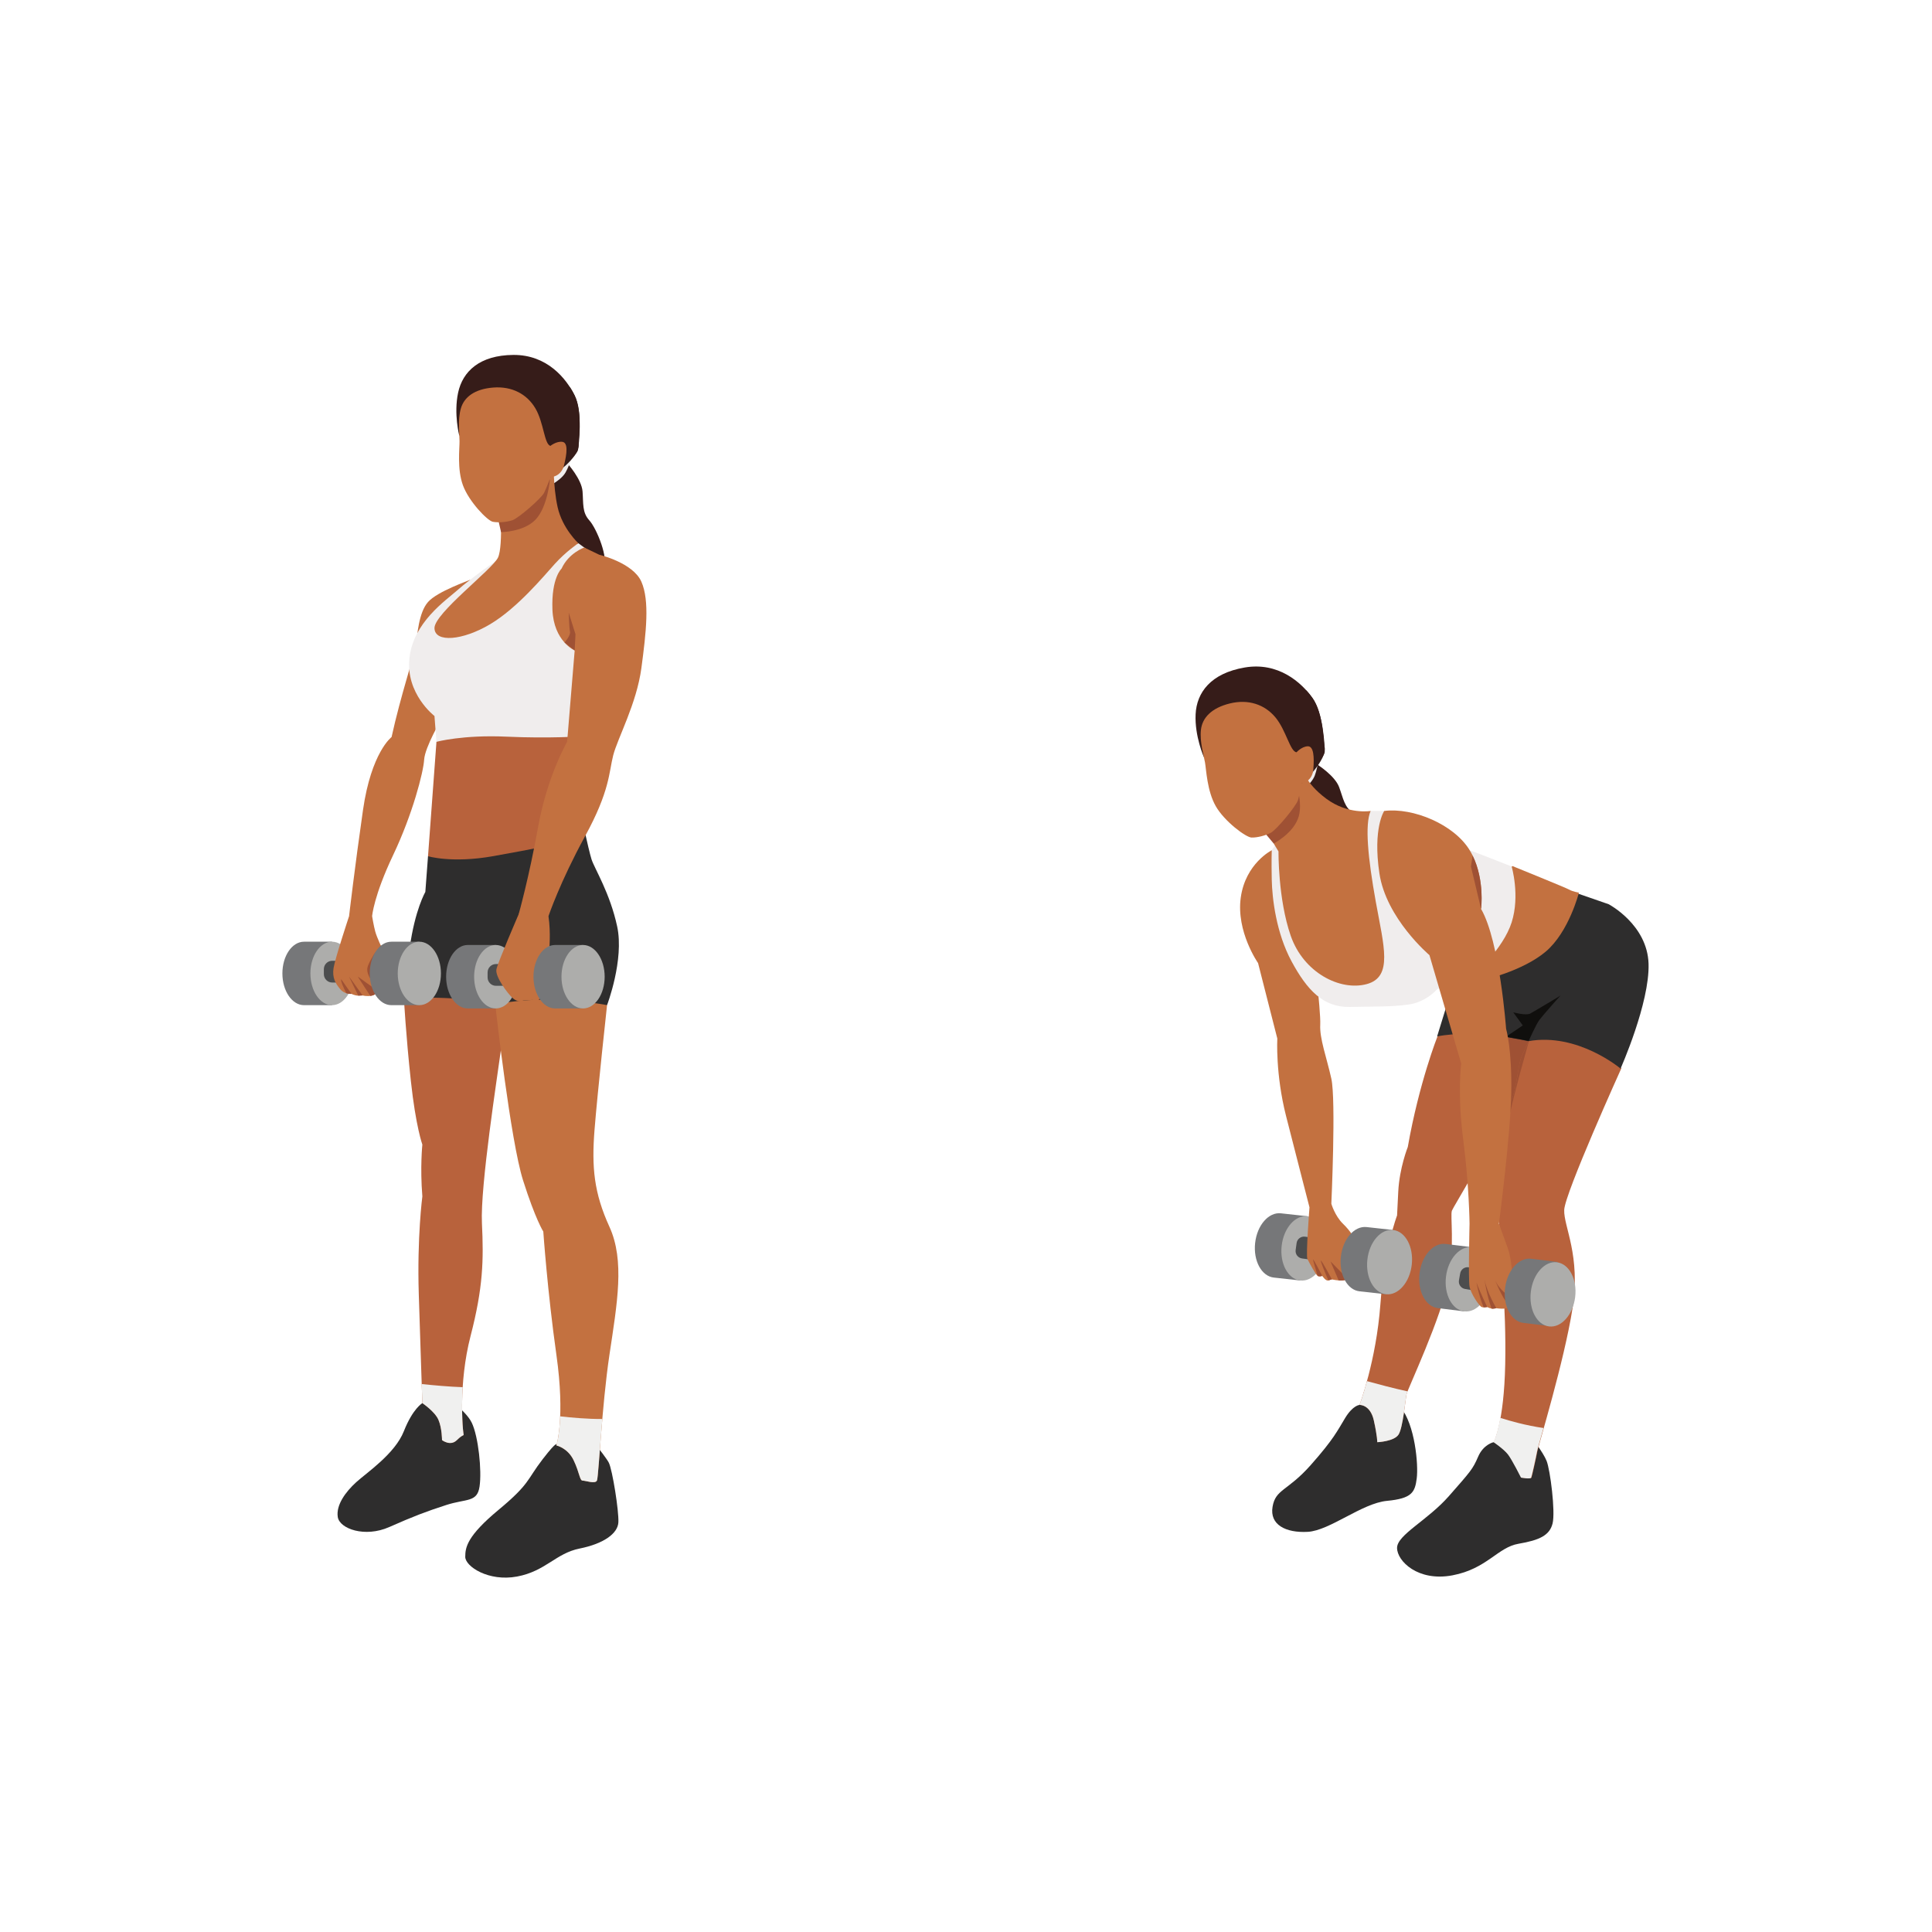 <?xml version="1.0" encoding="UTF-8" standalone="no"?>
<svg
   xmlns:dc="http://purl.org/dc/elements/1.1/"
   xmlns:cc="http://creativecommons.org/ns#"
   xmlns:rdf="http://www.w3.org/1999/02/22-rdf-syntax-ns#"
   xmlns:svg="http://www.w3.org/2000/svg"
   xmlns="http://www.w3.org/2000/svg"
   viewBox="0 0 2666.667 2666.667"
   height="2666.667"
   width="2666.667"
   xml:space="preserve"
   id="svg2"
   version="1.1"><defs
     id="defs6" /><g
     transform="matrix(1.333,0,0,-1.333,0,2666.667)"
     id="g10"><g
       transform="scale(0.1)"
       id="g12"><g
         transform="scale(1.227)"
         id="g14"><path
           id="path16"
           style="fill:none;fill-opacity:1;fill-rule:nonzero;stroke:none"
           d="M 16300,0 H 0 V 16300 H 16300 V 0" /></g><path
         id="path18"
         style="fill:#361c19;fill-opacity:1;fill-rule:nonzero;stroke:none"
         d="m 13147.8,11858.1 491.2,231 c 0,0 183.1,-115 227.1,-234.4 44,-119.4 54,-210.5 149,-269.7 95,-59.2 307.8,-327.8 279.5,-449.2 -28.3,-121.4 -646.6,-69.2 -646.6,-69.2 0,0 -203.8,171.2 -283.2,314.1 -79.5,142.9 -217,477.4 -217,477.4" /><path
         id="path20"
         style="fill:#f0eded;fill-opacity:1;fill-rule:nonzero;stroke:none"
         d="m 13666.9,12244.6 c 0,0 -16.7,-175 -52.8,-270.2 -36.1,-95.3 -175.1,-189.6 -175.1,-189.6 l -67.3,138.7 295.2,321.1" /><path
         id="path22"
         style="fill:#767779;fill-opacity:1;fill-rule:nonzero;stroke:none"
         d="m 13263,7441.7 c -127,14 -246.4,-123.5 -266.7,-307.3 -20.3,-183.7 66.2,-344 193.2,-358 l 274.6,-30.3 73.5,665.3 -274.6,30.3" /><path
         id="path24"
         style="fill:#adadab;fill-opacity:1;fill-rule:nonzero;stroke:none"
         d="m 13730.8,7053.3 c -20.3,-183.7 -139.7,-321.3 -266.7,-307.2 -127,14 -213.5,174.3 -193.2,358 20.3,183.7 139.7,321.3 266.7,307.3 127,-14.1 213.4,-174.4 193.2,-358.1" /><path
         id="path26"
         style="fill:#9f5134;fill-opacity:1;fill-rule:nonzero;stroke:none"
         d="m 16158.4,8063 h -758.8 v 1289.3 h 758.8 V 8063" /><path
         id="path28"
         style="fill:#2e2d2d;fill-opacity:1;fill-rule:nonzero;stroke:none"
         d="m 15662.8,5124.4 -197.4,-52.8 c 0,0 -104.9,-21.3 -160.4,-150.8 -55.5,-129.6 -80.2,-154.2 -302.3,-407.2 -222.1,-252.9 -536.7,-401 -536.7,-536.7 0,-135.7 215.9,-351.6 573.7,-283.8 357.9,67.9 467.7,290 684.2,327 216.5,37 321.4,86.4 352.3,209.7 30.8,123.4 -24.7,555.3 -61.7,647.8 -37,92.5 -159.6,246.8 -159.6,246.8 h -192.1" /><path
         id="path30"
         style="fill:#2e2d2d;fill-opacity:1;fill-rule:nonzero;stroke:none"
         d="m 14077.4,5457.5 c 0,0 -67.9,-2.4 -148.1,-133.8 -80.2,-131.5 -117.2,-217.8 -357.8,-489.3 -240.6,-271.4 -364,-247.3 -394.8,-432.1 -30.9,-184.8 135.7,-271.2 363.9,-258.8 228.3,12.3 561.4,296.1 820.5,320.8 259.1,24.6 290,88.4 308.5,232.3 18.5,144 -18.5,557.3 -166.6,736.2 -148,178.9 -425.6,24.7 -425.6,24.7" /><path
         id="path32"
         style="fill:#b8623c;fill-opacity:1;fill-rule:nonzero;stroke:none"
         d="m 14885.5,9276.2 c 0,0 -191.2,-481.2 -308.4,-1147.5 0,0 -86.4,-215.9 -98.8,-462.7 -12.3,-246.7 -12.3,-246.7 -12.3,-246.7 0,0 -129.5,-333.1 -172.7,-919.2 -43.2,-586.1 -215.9,-1042.6 -215.9,-1042.6 0,0 111,6.2 148,-160.4 37,-166.6 35.7,-225.5 35.7,-225.5 0,0 174.1,7.1 220.3,79.3 46.3,72.2 71,366.8 83.3,420 12.4,53.2 364,799.6 431.9,1175.9 67.8,376.4 18.5,666.3 37,721.8 11.8,35.4 381.6,628.7 612.1,1134.8 63.7,139.9 69.6,373.3 111.4,465 44.8,98.2 72.3,158.4 72.3,158.4 0,0 98.7,357.5 -92.5,351.5 -191.3,-6 -851.4,-302.1 -851.4,-302.1" /><path
         id="path34"
         style="fill:#9f5134;fill-opacity:1;fill-rule:nonzero;stroke:none"
         d="m 15736.9,9578.3 c -85.7,-2.7 -265.6,-63.6 -438.1,-130.1 V 7932.5 c 114,202.9 244.3,445.5 346.9,670.9 63.7,139.9 69.6,373.3 111.4,465 44.8,98.2 72.3,158.4 72.3,158.4 0,0 98.7,357.5 -92.5,351.5" /><g
         transform="scale(1.03)"
         id="g36"><path
           id="path38"
           style="fill:#b8623c;fill-opacity:1;fill-rule:nonzero;stroke:none"
           d="m 16300,8684.38 c 0,0 -569.1,-1258.12 -575.1,-1425.82 -6,-167.71 167.7,-455.34 83.8,-988.46 -83.8,-533.21 -341.4,-1371.83 -353.3,-1437.76 -12.1,-65.94 -52.5,-245.59 -59.2,-263.55 -6.8,-17.96 -102.6,0 -102.6,0 0,0 -89.8,179.65 -131.8,233.64 -41.9,53.89 -143.8,122.45 -143.8,122.45 0,0 101.9,194.99 113.8,782.1 12,587.11 -47.9,1114.3 -71.9,1611.49 -23.9,497.19 224.7,1324.83 311.6,1641.4 0,0 443.3,161.78 928.5,-275.49" /></g><g
         transform="scale(1.048)"
         id="g40"><path
           id="path42"
           style="fill:#2e2d2d;fill-opacity:1;fill-rule:nonzero;stroke:none"
           d="m 15299.7,10049 c 35.2,29.4 288.2,211.8 288.2,211.8 l 306,-105.9 c 0,0 382.5,-200.1 394.4,-588.49 11.7,-388.36 -276.7,-1035.66 -276.7,-1035.66 0,0 -423.7,358.94 -912.1,270.61 0,0 -517.8,123.63 -900.4,47.12 l 194.3,629.67 c 0,0 311.9,605.95 388.4,626.65 76.5,20.7 517.9,-55.8 517.9,-55.8" /></g><path
         id="path44"
         style="fill:#100f0d;fill-opacity:1;fill-rule:nonzero;stroke:none"
         d="m 16158.4,9695.7 c -20.5,-20.6 -180.9,-201.5 -218,-250.9 -37,-49.3 -111,-218 -111,-218 l -234.7,43.2 173,117.2 -98.7,135.8 c 0,0 131.6,-37.1 176.8,-12.4 45.3,24.7 312.6,185.1 312.6,185.1" /><g
         transform="scale(1.003)"
         id="g46"><path
           id="path48"
           style="fill:#c37140;fill-opacity:1;fill-rule:nonzero;stroke:none"
           d="m 15612.8,11004.7 c 0,0 558,-225.9 588.7,-244.4 30.9,-18.5 98.5,-30.8 98.5,-30.8 0,0 -102.5,-406.1 -343.5,-609.2 -241,-202.99 -654,-295.35 -654,-295.35 l -147,418.45 c 0,0 196.9,430.7 215.4,461.5 18.4,30.8 241.9,299.8 241.9,299.8" /></g><path
         id="path50"
         style="fill:#c37140;fill-opacity:1;fill-rule:nonzero;stroke:none"
         d="m 13316.5,11081.7 -148.1,119.3 c 0,0 -271.4,-135.8 -320.8,-489.5 -49.3,-353.6 179.1,-678.6 179.1,-678.6 l 199.3,-781.4 c 0,0 -20.5,-366 90.5,-802 111,-435.9 242.7,-945.9 242.7,-945.9 l 226.2,37 c 0,0 49.3,1073.4 0,1295.5 -49.4,222.1 -122.9,415.4 -114.9,559.4 7.9,143.9 -82.6,876 -82.6,900.7 0,24.6 -271.4,785.5 -271.4,785.5" /><path
         id="path52"
         style="fill:#f0eded;fill-opacity:1;fill-rule:nonzero;stroke:none"
         d="m 14073.2,11542.3 c 20.6,16.5 119.3,65.8 119.3,65.8 h 140.4 c 0,0 809.7,-390.7 822,-386.6 12.3,4.1 497.6,-188.8 497.6,-188.8 0,0 88.5,-300.6 0,-578.2 -88.4,-277.6 -393.7,-546 -393.7,-546 l -376.3,-144.9 c 0,0 -114.2,-135.8 -299.3,-160.4 -185,-24.7 -326.9,-18.6 -604.5,-24.7 -277.7,-6.2 -444.2,174.8 -604.6,470.9 -160.4,296.1 -201.6,653.9 -205.7,847.2 -4.1,193.3 0,304.4 0,304.4 l 94.6,141.9 810.2,199.4" /><path
         id="path54"
         style="fill:#c37140;fill-opacity:1;fill-rule:nonzero;stroke:none"
         d="m 13189,11342.9 c 3.1,3 -0.5,-72.2 -0.5,-72.2 l 49.9,-82.1 c 0,0 -6.2,-490.4 126.4,-872.9 132.7,-382.5 511,-574.8 786.6,-500.7 275.5,74 176.8,394.8 94.6,851.3 -82.3,456.5 -115.2,802 -53.5,941.8 0,0 -234.4,-41.1 -460.6,127.5 -226.2,168.6 -250.1,320.8 -250.1,320.8 l -473.8,-174.3 181,-539.2" /><path
         id="path56"
         style="fill:#9f5134;fill-opacity:1;fill-rule:nonzero;stroke:none"
         d="m 13238.5,11717.1 c 14.5,26 151.4,270.4 151.4,270.4 0,0 107.9,-262.1 58.2,-435.5 -49.6,-173.4 -259.6,-281.3 -259.6,-281.3 l -246.3,294.3 296.3,152.1" /><path
         id="path58"
         style="fill:#361c19;fill-opacity:1;fill-rule:nonzero;stroke:none"
         d="m 12542.4,12307.5 c -9.7,-11.8 -76.7,-142.1 -76.7,-142.1 0,0 -96.3,216.6 -85.6,443.4 10.7,226.9 158.1,424.1 506.6,484.3 348.4,60.2 587,-152.9 702.4,-314.1 115.3,-161.2 127.7,-502.2 128.2,-555.7 0.5,-53.6 -152.6,-233.5 -152.6,-233.5 l -682.5,39.8 -339.8,277.9" /><path
         id="path60"
         style="fill:#361c19;fill-opacity:1;fill-rule:nonzero;stroke:none"
         d="m 13156.7,12417.1 c 104.6,114.2 186.7,488 186.7,488 74.3,-341.8 21.4,-692.7 21.4,-692.7 l 42.1,-81.3 c 0,0 109.4,184.8 128.4,429.4 8.6,111.1 0.3,216.6 -11.4,298.9 24.9,-27.2 46.6,-54.5 65.2,-80.4 115.3,-161.2 112,-447.1 124.9,-499.1 36,-144.8 -234.8,-388 -234.8,-388 l -143.9,307 -602.6,-37.7 c 217.9,59.4 371.9,199.1 424,255.9" /><path
         id="path62"
         style="fill:#c37140;fill-opacity:1;fill-rule:nonzero;stroke:none"
         d="m 13425.1,12215.6 c 0,0 52.8,59.3 115.3,62 62.5,2.7 69,-109.5 58.5,-238.4 -10.5,-128.9 -119.7,-147.3 -119.7,-147.3 0,0 -20.3,-106 -38.4,-169.4 -18.2,-63.4 -223.9,-310.7 -282.8,-341 -58.9,-30.2 -142.3,-50.7 -199.6,-48.9 -57.3,1.7 -281.2,167.9 -370.5,326 -89.3,158.1 -97.1,374.2 -110.6,450.8 -13.5,76.7 -56.1,215.8 -42.1,339.2 13.9,123.5 108.8,225.7 299.5,272.5 190.7,46.7 359.3,-9.8 471.1,-143.5 111.7,-133.6 152.4,-355.3 219.3,-362" /><path
         id="path64"
         style="fill:#c37140;fill-opacity:1;fill-rule:nonzero;stroke:none"
         d="m 14332.9,11608.1 c 0,0 -119.8,-176.8 -49.9,-645.7 69.9,-468.8 518.2,-847.2 518.2,-847.2 l 329,-1122.8 c 0,0 -41.1,-312.6 20.6,-785.5 61.7,-473 65.8,-871.9 65.8,-871.9 h 304.3 c 0,0 119.3,904.8 127.5,1357.2 8.3,452.4 -53.4,660.1 -53.4,660.1 0,0 -65.8,908.7 -259.1,1240.9 0,0 44.5,340.4 -117.6,607.8 -162.1,267.3 -584.7,444.1 -885.4,407.1" /><path
         id="path66"
         style="fill:#9f5134;fill-opacity:1;fill-rule:nonzero;stroke:none"
         d="m 15231,11032.7 104.9,-439.5 c 0,0 38.6,296.4 -87.9,553.3 -9.5,-64.2 -17,-113.8 -17,-113.8" /><path
         id="path68"
         style="fill:#f0f0ef;fill-opacity:1;fill-rule:nonzero;stroke:none"
         d="m 14154.5,5704 c -42.3,-154.4 -77.1,-246.5 -77.1,-246.5 0,0 111,6.2 148,-160.4 37,-166.6 35.7,-225.5 35.7,-225.5 0,0 174.1,7.1 220.3,79.3 46.3,72.2 71,366.8 83.3,420 1,4.4 4.5,13.7 9.8,27 -148.1,32.6 -304.9,74.1 -420,106.1" /><path
         id="path70"
         style="fill:#f0f0ef;fill-opacity:1;fill-rule:nonzero;stroke:none"
         d="m 15534.5,5323.7 c -32.5,-182 -69.1,-252.1 -69.1,-252.1 0,0 104.9,-70.6 148.1,-126.1 43.2,-55.6 135.7,-240.6 135.7,-240.6 0,0 98.7,-18.5 105.7,0 6.9,18.5 48.5,203.5 60.9,271.4 3.6,20.2 29.6,110.6 66.6,242.1 -182,26.4 -347.5,73.2 -447.9,105.3" /><path
         id="path72"
         style="fill:#767779;fill-opacity:1;fill-rule:nonzero;stroke:none"
         d="m 14968.9,7124.4 c -126.8,15.6 -247.9,-120.6 -270.4,-304 -22.5,-183.5 62.1,-344.8 188.9,-360.4 l 274.2,-33.6 81.5,664.4 -274.2,33.6" /><path
         id="path74"
         style="fill:#adadab;fill-opacity:1;fill-rule:nonzero;stroke:none"
         d="m 15432,6730.4 c -22.5,-183.4 -143.6,-319.5 -270.4,-304 -126.8,15.6 -211.4,176.9 -188.9,360.3 22.5,183.5 143.6,319.6 270.4,304.1 126.8,-15.6 211.4,-176.9 188.9,-360.4" /><path
         id="path76"
         style="fill:#4c4d4e;fill-opacity:1;fill-rule:nonzero;stroke:none"
         d="m 15793.7,6780.5 -584.7,102.1 c -42.1,7.3 -82.2,-20.9 -89.6,-63 l -12.5,-71.7 c -7.3,-42.1 20.8,-82.2 62.9,-89.5 l 584.7,-102.1 c 42.1,-7.4 82.2,20.8 89.6,62.9 l 12.5,71.7 c 7.3,42.1 -20.8,82.2 -62.9,89.6" /><path
         id="path78"
         style="fill:#4c4d4e;fill-opacity:1;fill-rule:nonzero;stroke:none"
         d="m 14101,7118.8 -587.9,81 c -42.4,5.8 -81.4,-23.8 -87.3,-66.1 l -9.9,-72.1 c -5.8,-42.4 23.8,-81.4 66.1,-87.3 l 588,-80.9 c 42.3,-5.9 81.4,23.7 87.2,66.1 l 9.9,72.1 c 5.9,42.4 -23.7,81.4 -66.1,87.2" /><path
         id="path80"
         style="fill:#c37140;fill-opacity:1;fill-rule:nonzero;stroke:none"
         d="m 13559.2,7503.6 c 0,0 -39.1,-499.7 -21.6,-534.7 17.4,-34.9 85.3,-162.4 105.9,-174.8 20.5,-12.3 47.3,0 47.3,0 0,0 34.9,-52.9 59.6,-48 24.7,4.9 35,13.1 41.1,11 6.2,-2 55.3,-10.4 89.4,-11.4 34,-0.9 71,9.4 77.2,21.7 6.2,12.3 24.7,220 24.7,220 0,0 39,189.2 37,197.5 -2.1,8.2 -32.9,69.9 -115.2,150.1 -82.2,80.2 -119.2,205.6 -119.2,205.6 0,0 -82.3,82.3 -88.5,72 -6.1,-10.3 -137.7,-109 -137.7,-109" /><path
         id="path82"
         style="fill:#9f5134;fill-opacity:1;fill-rule:nonzero;stroke:none"
         d="m 13596.2,6962.8 c 0,-11.2 28.6,-107.8 46.8,-168.3 0.2,-0.1 0.3,-0.3 0.5,-0.4 20.5,-12.3 47.3,0 47.3,0 0,0 -94.6,185.1 -94.6,168.7" /><path
         id="path84"
         style="fill:#9f5134;fill-opacity:1;fill-rule:nonzero;stroke:none"
         d="m 13776.5,6944.3 c 0,0 54.2,-128.1 84.6,-197.4 6.8,-0.6 13.6,-1 19.8,-1.2 29.6,-0.8 61.4,6.9 73.2,17 l -177.6,181.6" /><path
         id="path86"
         style="fill:#9f5134;fill-opacity:1;fill-rule:nonzero;stroke:none"
         d="m 13676.4,6952 c -3.1,-9.5 47.9,-135.1 78.5,-204.9 21.3,4.9 30.9,12 36.6,10 0,0 -111,207.7 -115.1,194.9" /><path
         id="path88"
         style="fill:#c37140;fill-opacity:1;fill-rule:nonzero;stroke:none"
         d="m 15216.6,7335 c 0,0 -14.4,-575.8 0,-652.9 14.4,-77.1 102.8,-202.6 125.4,-210.8 22.6,-8.2 57.6,0 57.6,0 0,0 37,-20.6 65.8,-16.5 28.8,4.2 28.8,4.2 28.8,4.2 0,0 28.8,-5.3 69.9,-4.7 41.2,0.5 51.4,10.8 51.4,10.8 0,0 43.2,285.9 45.3,302.3 2,16.5 -10.3,211.8 -49.4,316.7 -39.1,104.9 -90.5,250.9 -90.5,250.9 0,0 -205.6,82.2 -304.3,0" /><path
         id="path90"
         style="fill:#9f5134;fill-opacity:1;fill-rule:nonzero;stroke:none"
         d="m 15288.6,6724.2 c 0,0 18.5,-118.1 74,-256.5 l 37,3.6 c 0,0 -69.9,141.9 -111,252.9" /><path
         id="path92"
         style="fill:#9f5134;fill-opacity:1;fill-rule:nonzero;stroke:none"
         d="m 15370.8,6757.1 c 0,0 22.6,-159.5 74.1,-302.8 0,0 20.5,-1.5 49.3,4.7 0,0 -96.6,160.3 -123.4,298.1" /><path
         id="path94"
         style="fill:#9f5134;fill-opacity:1;fill-rule:nonzero;stroke:none"
         d="m 15477.8,6757.1 c 0,0 75.5,-196.8 142.6,-259.8 l 12.5,82.8 c 0,0 -112,66 -155.1,177" /><path
         id="path96"
         style="fill:#767779;fill-opacity:1;fill-rule:nonzero;stroke:none"
         d="m 14150.5,7299.3 c -127,14 -246.4,-123.5 -266.7,-307.2 -20.3,-183.8 66.2,-344.1 193.2,-358.1 l 274.6,-30.3 73.5,665.3 -274.6,30.3" /><path
         id="path98"
         style="fill:#adadab;fill-opacity:1;fill-rule:nonzero;stroke:none"
         d="m 14618.3,6910.9 c -20.3,-183.7 -139.7,-321.3 -266.7,-307.2 -127,14 -213.5,174.3 -193.2,358 20.3,183.7 139.7,321.3 266.7,307.3 127,-14 213.5,-174.4 193.2,-358.1" /><path
         id="path100"
         style="fill:#767779;fill-opacity:1;fill-rule:nonzero;stroke:none"
         d="m 15854.6,6971.4 c -126.8,15.6 -247.8,-120.6 -270.3,-304 -22.5,-183.5 62.1,-344.8 188.9,-360.4 l 274.2,-33.6 81.4,664.4 -274.2,33.6" /><g
         transform="scale(1.002)"
         id="g102"><path
           id="path104"
           style="fill:#adadab;fill-opacity:1;fill-rule:nonzero;stroke:none"
           d="m 16277.6,6561.32 c -22.5,-183.05 -143.2,-318.81 -269.7,-303.35 -126.5,15.56 -210.9,176.46 -188.4,359.51 22.4,182.95 143.1,318.71 269.6,303.25 126.5,-15.46 210.9,-176.46 188.5,-359.41" /></g><path
         id="path106"
         style="fill:#361c19;fill-opacity:1;fill-rule:nonzero;stroke:none"
         d="m 5341.61,15115.6 535.53,88.7 c 0,0 144.97,-160.4 154.83,-287.3 9.87,-126.8 -5.19,-217.2 70.11,-300 75.29,-82.8 207.06,-399.1 146.82,-508.2 -60.23,-109.2 -641,109.1 -641,109.1 0,0 -149.58,220.1 -187.23,379.2 -37.65,159.2 -79.06,518.5 -79.06,518.5" /><path
         id="path108"
         style="fill:#767779;fill-opacity:1;fill-rule:nonzero;stroke:none"
         d="m 3147.71,10254 c -123.52,0 -223.64,-147.1 -223.64,-328.5 0,-181.4 100.12,-328.5 223.64,-328.5 h 289.94 v 657 h -289.94" /><path
         id="path110"
         style="fill:#adadab;fill-opacity:1;fill-rule:nonzero;stroke:none"
         d="m 3661.28,9925.5 c 0,-181.4 -100.12,-328.5 -223.63,-328.5 -123.5,0 -223.63,147.1 -223.63,328.5 0,181.4 100.13,328.5 223.63,328.5 123.51,0 223.63,-147.1 223.63,-328.5" /><path
         id="path112"
         style="fill:#2e2d2d;fill-opacity:1;fill-rule:nonzero;stroke:none"
         d="M 4564.55,5574.7 4373.31,5476 c 0,0 -98.71,-55.5 -191.25,-289.9 -92.53,-234.5 -382.48,-427.8 -493.53,-528.5 -111.04,-100.8 -209.75,-236.5 -191.24,-359.9 18.51,-123.4 281.53,-215.9 532.5,-104.9 250.98,111.1 380.53,160.4 590.28,228.3 209.75,67.8 320.79,24.7 345.47,191.2 24.68,166.6 -12.34,518.2 -80.2,660.1 -67.86,141.9 -320.79,302.3 -320.79,302.3" /><path
         id="path114"
         style="fill:#2e2d2d;fill-opacity:1;fill-rule:nonzero;stroke:none"
         d="m 5761.36,5038 c 0,0 24.68,74 -141.89,-141.9 -166.56,-215.9 -129.55,-252.9 -456.52,-524.4 -326.96,-271.4 -345.47,-388.6 -345.47,-487.3 0,-98.7 240.6,-259.1 536.72,-203.6 296.12,55.5 400.99,240.6 647.76,289.9 246.76,49.4 394.96,154.3 401.06,271.5 6.1,117.2 -61.76,542.5 -98.77,616.7 -37.02,74.2 -302.29,395 -326.97,413.5 -24.68,18.5 -215.92,-234.4 -215.92,-234.4" /><path
         id="path116"
         style="fill:#b8623c;fill-opacity:1;fill-rule:nonzero;stroke:none"
         d="m 4182.06,9671 c 0,0 20.76,-382.5 72.07,-857.5 51.31,-475 119.18,-660.1 119.18,-660.1 0,0 -24.68,-234.4 0,-536.7 0,0 -55.53,-419.5 -37.02,-1011.7 18.51,-592.3 37.02,-1129 37.02,-1129 0,0 129.55,-86.4 166.56,-172.7 37.01,-86.4 37.01,-209.8 37.01,-209.8 0,0 86.38,-67.8 154.23,0 67.86,67.9 74.04,37 67.86,67.9 -6.16,30.8 -55.52,512 74.03,1011.7 129.56,499.7 135.73,783.5 117.22,1166 -18.51,382.5 160.4,1523.8 197.41,1801.4 37.01,277.6 175.62,950 61.69,916.1 -113.92,-33.9 -532.38,64.9 -580.81,40.2 C 4620.07,10072 4182.06,9671 4182.06,9671" /><path
         id="path118"
         style="fill:#c37140;fill-opacity:1;fill-rule:nonzero;stroke:none"
         d="m 5133.04,9563.1 c 0,0 153.39,-1372.7 282.89,-1779.8 129.51,-407.2 209.71,-530.6 209.71,-530.6 0,0 43.18,-623.1 135.72,-1277 92.54,-653.9 0,-937.7 0,-937.7 0,0 117.21,-24.7 178.9,-154.2 61.7,-129.6 61.7,-209.8 92.54,-209.8 30.85,0 129.55,-37 148.06,0 18.51,37 49.35,765 129.56,1301.7 80.2,536.7 160.39,974.7 0,1326.4 -160.41,351.6 -185.08,616.9 -154.23,1005.5 30.84,388.7 129.55,1289.4 129.55,1289.4 l -517.71,425.7 c 0,0 -463.19,141.9 -518.71,33.9 -55.52,-108 -116.28,-493.5 -116.28,-493.5" /><path
         id="path120"
         style="fill:#2e2d2d;fill-opacity:1;fill-rule:nonzero;stroke:none"
         d="m 4431.91,11139.3 -27.76,-370.2 c 0,0 -108.07,-185 -162,-579.9 -53.92,-394.8 -60.09,-518.2 -60.09,-518.2 0,0 647.76,30.9 913.03,-74 0,0 265.28,67.8 629.26,55.5 363.98,-12.3 561.39,-55.5 561.39,-55.5 0,0 178.9,468.8 104.88,814.3 -74.04,345.5 -234.43,599.7 -265.28,694.7 -30.84,95 -129.55,557.7 -129.55,557.7 l -625.14,-86.4 -938.74,-438" /><path
         id="path122"
         style="fill:#b8623c;fill-opacity:1;fill-rule:nonzero;stroke:none"
         d="m 4519.31,12323.8 -87.4,-1184.5 c 0,0 246.22,-75 671.41,0 425.19,74.9 779.25,148 798.84,175.8 19.6,27.8 130.64,1066.2 130.64,1066.2 l -525.05,377.4 c 0,0 -548.37,55.5 -631.66,0 -83.28,-55.5 -356.78,-434.9 -356.78,-434.9" /><path
         id="path124"
         style="fill:#c37140;fill-opacity:1;fill-rule:nonzero;stroke:none"
         d="m 4869.81,14003 c -12.3,-9.5 -340.22,-120.5 -437.9,-231.6 -97.68,-111 -110.02,-341.3 -126.47,-448.2 -16.45,-107 -156.28,-518.3 -250.87,-950.1 0,0 -209.76,-156.3 -296.12,-756.7 -86.37,-600.5 -143.95,-1098.1 -143.95,-1098.1 h 238.54 c 0,0 16.45,209.7 217.98,633.3 201.52,423.6 312.57,855.5 320.79,987.1 8.23,131.6 180.96,423.6 180.96,423.6 0,0 152.18,592.2 164.52,621 12.33,28.8 132.52,819.7 132.52,819.7" /><path
         id="path126"
         style="fill:#f0eded;fill-opacity:1;fill-rule:nonzero;stroke:none"
         d="m 5190.72,14091.2 c 0,33.9 -59.15,103.4 -59.15,103.4 0,0 -255.48,-177.4 -388.12,-294.6 -132.63,-117.2 -462.68,-338.3 -503.81,-708.5 -41.13,-370.1 259.09,-600.4 259.09,-600.4 l 20.58,-267.3 c 0,0 272.41,74 724.33,53.4 451.92,-20.5 789.16,4.1 789.16,4.1 l 279.67,1390.1 -205.64,522.4 -118.28,86.3 -797.83,-288.9" /><path
         id="path128"
         style="fill:#f0eded;fill-opacity:1;fill-rule:nonzero;stroke:none"
         d="m 5951.49,15369.9 c 0,0 -44.96,-169.9 -96.09,-258 -51.13,-88.1 -203.57,-158.5 -203.57,-158.5 l -43.93,147.7 343.59,268.8" /><path
         id="path130"
         style="fill:#c37140;fill-opacity:1;fill-rule:nonzero;stroke:none"
         d="m 5175.29,14859.3 c 0,0 39.08,-503.9 -18.5,-627.2 -57.58,-123.4 -662.16,-579.9 -658.04,-732.1 4.11,-152.2 292,-127.5 575.78,41.1 283.78,168.7 555.22,497.7 670.38,625.2 115.16,127.5 243.64,213.8 243.64,213.8 0,0 -165.5,152.2 -214.85,374.3 -49.35,222.1 -41.13,493.5 -41.13,493.5 0,0 -551.11,-78.1 -559.33,-94.6 -8.23,-16.4 2.05,-294 2.05,-294" /><path
         id="path132"
         style="fill:#9f5134;fill-opacity:1;fill-rule:nonzero;stroke:none"
         d="m 5436.46,14869.6 c 24.67,16.4 258.12,171.3 258.12,171.3 0,0 -23.7,-282.4 -147.08,-414 -123.38,-131.6 -359.45,-131.6 -359.45,-131.6 l -84.73,374.3 h 333.14" /><g
         transform="scale(1.002)"
         id="g134"><path
           id="path136"
           style="fill:#361c19;fill-opacity:1;fill-rule:nonzero;stroke:none"
           d="m 4843.67,15588.1 c -11.36,-10 -97.46,-126 -97.46,-126 0,0 -58.94,226.2 -12.15,445.2 46.79,219.1 221.91,387.4 570.63,390 348.72,2.7 546.72,-243 633.09,-418.3 86.38,-175.4 43.72,-509.2 35.62,-561.4 -8.1,-52.2 -185.94,-202.7 -185.94,-202.7 l -657.74,148.3 -286.05,324.9" /></g><path
         id="path138"
         style="fill:#361c19;fill-opacity:1;fill-rule:nonzero;stroke:none"
         d="m 5470.13,15628 c 120.4,94.5 260.47,445.8 260.47,445.8 17.56,-345.2 -90.44,-678.9 -90.44,-678.9 l 27.93,-86 c 0,0 136.42,162.6 194.23,398.1 26.24,106.9 35.12,211.1 37.02,293.2 19.83,-30.5 36.66,-60.6 50.56,-88.8 86.55,-175.8 37.37,-454 41.61,-506.7 11.84,-147.1 -291.33,-340.6 -291.33,-340.6 l -90.98,322.4 -593.64,60.1 c 222.04,22.9 394.61,134.4 454.57,181.4" /><path
         id="path140"
         style="fill:#c37140;fill-opacity:1;fill-rule:nonzero;stroke:none"
         d="m 5699.45,15388.3 c 0,0 61.05,49.4 122.43,41.9 61.38,-7.4 49.64,-117.8 18.68,-241.8 -30.96,-124 -140.38,-124.3 -140.38,-124.3 0,0 -36.86,-100.2 -64.74,-159.1 -27.88,-58.9 -268.2,-266.9 -330.5,-287 -62.3,-20 -146.93,-26.5 -202.5,-15.6 -55.57,10.9 -247.22,208.9 -308.88,377.5 -61.67,168.5 -34.46,380.4 -35.34,457.3 -0.88,77 -19.99,219.4 13.45,337.5 33.44,118.2 142.45,202.6 335.88,217.5 193.43,15 348.76,-67.3 436.23,-215.6 87.47,-148.3 91.49,-370.9 155.67,-388.3" /><path
         id="path142"
         style="fill:#c37140;fill-opacity:1;fill-rule:nonzero;stroke:none"
         d="m 5814.53,14116.9 c 0,0 -106.63,-94.6 -94.3,-423.6 12.34,-329 230.32,-423.6 230.32,-423.6 l -78.14,-945.9 c 0,0 -205.64,-353.7 -300.24,-880.2 -94.59,-526.4 -201.52,-904.8 -201.52,-904.8 l 308.46,-20.5 c 0,0 119.26,353.6 378.37,826.6 259.1,473 246.77,662.2 292.01,839 45.24,176.9 242.65,534.7 292,904.8 49.35,370.2 86.37,695.1 0,892.5 -86.37,197.4 -436.37,279.7 -436.37,279.7 l -155.43,74.6 c 0,0 -160.88,-55.6 -235.16,-218.6" /><path
         id="path144"
         style="fill:#9f5134;fill-opacity:1;fill-rule:nonzero;stroke:none"
         d="m 5888.86,13660.4 69.91,-222.1 -8.22,-168.6 -104.99,82.2 c 0,0 65.8,74.1 56.6,113.1 -9.19,39.1 -13.3,195.4 -13.3,195.4" /><path
         id="path146"
         style="fill:#767779;fill-opacity:1;fill-rule:nonzero;stroke:none"
         d="m 4843.09,10220.1 c -123.51,0 -223.63,-147.1 -223.63,-328.5 0,-181.5 100.12,-328.5 223.63,-328.5 h 289.95 v 657 h -289.95" /><path
         id="path148"
         style="fill:#adadab;fill-opacity:1;fill-rule:nonzero;stroke:none"
         d="m 5356.67,9891.6 c 0,-181.5 -100.12,-328.5 -223.63,-328.5 -123.51,0 -223.63,147 -223.63,328.5 0,181.4 100.12,328.5 223.63,328.5 123.51,0 223.63,-147.1 223.63,-328.5" /><path
         id="path150"
         style="fill:#4c4d4e;fill-opacity:1;fill-rule:nonzero;stroke:none"
         d="M 5862.95,10022.7 H 5135.4 c -47.82,0 -86.57,-38.8 -86.57,-86.6 v -52 c 0,-47.9 38.75,-86.6 86.57,-86.6 h 727.55 c 47.81,0 86.57,38.7 86.57,86.6 v 52 c 0,47.8 -38.76,86.6 -86.57,86.6" /><path
         id="path152"
         style="fill:#4c4d4e;fill-opacity:1;fill-rule:nonzero;stroke:none"
         d="m 4167.56,10056.6 h -727.55 c -47.81,0 -86.57,-38.8 -86.57,-86.6 v -52 c 0,-47.8 38.76,-86.6 86.57,-86.6 h 727.55 c 47.81,0 86.57,38.8 86.57,86.6 v 52 c 0,47.8 -38.76,86.6 -86.57,86.6" /><path
         id="path154"
         style="fill:#f0f0ef;fill-opacity:1;fill-rule:nonzero;stroke:none"
         d="m 4791.01,5641.3 c -138.49,4.8 -299.4,19.3 -424.43,32.5 4.17,-123.6 6.73,-197.8 6.73,-197.8 0,0 129.55,-86.4 166.56,-172.7 37.01,-86.4 37.01,-209.8 37.01,-209.8 0,0 86.37,-67.8 154.24,0 67.85,67.9 74.02,37 67.85,67.9 -3.85,19.3 -24.56,214.3 -7.96,479.9" /><path
         id="path156"
         style="fill:#f0f0ef;fill-opacity:1;fill-rule:nonzero;stroke:none"
         d="m 5800.45,5339.3 c -8.22,-206.3 -39.09,-301.3 -39.09,-301.3 0,0 117.21,-24.7 178.91,-154.2 61.69,-129.6 61.69,-209.8 92.53,-209.8 30.85,0 129.55,-37 148.06,0 11.28,22.6 27.15,301.8 55.97,637.9 -153.27,-0.8 -319.99,14.2 -436.38,27.4" /><path
         id="path158"
         style="fill:#c37140;fill-opacity:1;fill-rule:nonzero;stroke:none"
         d="m 5370.65,10538.8 c 0,0 -213.86,-493.9 -230.31,-569.8 -16.46,-75.9 118.24,-254.8 170.68,-301.1 52.43,-46.2 101.66,-23.1 110.86,-22.4 9.21,0.7 43.35,3.8 89.98,5.6 33.58,1.4 49,-26.4 79.85,16.8 30.84,43.2 49.35,141.9 49.35,141.9 0,0 40.1,311.6 43.19,333.1 3.08,21.7 20.56,201.6 -5.14,375.4 -25.71,173.7 -10.29,142.9 -136.75,127.4 -126.47,-15.4 -171.71,-106.9 -171.71,-106.9" /><path
         id="path160"
         style="fill:#c37140;fill-opacity:1;fill-rule:nonzero;stroke:none"
         d="m 3614.5,10518.3 c 0,0 -143.94,-433.9 -160.4,-535.7 -16.45,-101.8 20.57,-161.5 67.86,-219 47.3,-57.6 117.22,-49.4 117.22,-49.4 0,0 37.01,-20.6 76.08,-18.5 39.08,2.1 39.08,2.1 39.08,2.1 0,0 43.18,-12.7 94.59,-2.3 51.41,10.5 59.63,49.5 59.63,49.5 0,0 14.4,147.8 32.9,224 18.51,76.3 18.51,207.9 18.51,207.9 0,0 -57.58,121.3 -74.03,181 -16.45,59.6 -32.9,160.4 -32.9,160.4 0,0 -80.2,92.5 -102.82,86.3 -22.62,-6.2 -135.72,-86.3 -135.72,-86.3" /><path
         id="path162"
         style="fill:#9f5134;fill-opacity:1;fill-rule:nonzero;stroke:none"
         d="m 3585.63,9720.8 c 29.44,-9.3 53.55,-6.6 53.55,-6.6 l -106.93,152.2 c -6.42,-19.3 27.19,-93 53.38,-145.6" /><path
         id="path164"
         style="fill:#9f5134;fill-opacity:1;fill-rule:nonzero;stroke:none"
         d="m 3614.5,9891.6 c 4.76,-9.1 66.86,-137.5 95.12,-196 1.88,0 3.75,0 5.64,0.1 39.08,2.1 39.08,2.1 39.08,2.1 0,0 -146.01,205.6 -139.84,193.8" /><path
         id="path166"
         style="fill:#9f5134;fill-opacity:1;fill-rule:nonzero;stroke:none"
         d="m 3705.05,9891.6 c 4.89,-6.1 91.63,-140.5 129.01,-198.4 4.87,0.6 9.81,1.3 14.87,2.3 51.41,10.5 59.63,49.5 59.63,49.5 0,0 -209.75,154.3 -203.51,146.6" /><path
         id="path168"
         style="fill:#9f5134;fill-opacity:1;fill-rule:nonzero;stroke:none"
         d="m 3878.11,10131.9 c 0,0 -66.2,-101 -74.33,-150.4 -8.13,-49.3 27.18,-105.2 27.18,-105.2 0,0 54.98,-44.9 59.1,-57.2 4.11,-12.4 18.5,-74.1 18.5,-74.1 0,0 14.4,147.8 32.9,224 18.51,76.3 18.51,207.9 18.51,207.9 0,0 -7.37,15.5 -17.58,38.2 l -64.28,-83.2" /><path
         id="path170"
         style="fill:#767779;fill-opacity:1;fill-rule:nonzero;stroke:none"
         d="m 4052.09,10254 c -123.51,0 -223.63,-147.1 -223.63,-328.5 0,-181.4 100.12,-328.5 223.63,-328.5 h 289.95 v 657 h -289.95" /><path
         id="path172"
         style="fill:#adadab;fill-opacity:1;fill-rule:nonzero;stroke:none"
         d="m 4565.67,9925.5 c 0,-181.4 -100.12,-328.5 -223.63,-328.5 -123.5,0 -223.63,147.1 -223.63,328.5 0,181.4 100.13,328.5 223.63,328.5 123.51,0 223.63,-147.1 223.63,-328.5" /><path
         id="path174"
         style="fill:#767779;fill-opacity:1;fill-rule:nonzero;stroke:none"
         d="m 5747.48,10220.1 c -123.51,0 -223.63,-147.1 -223.63,-328.5 0,-181.5 100.12,-328.5 223.63,-328.5 h 289.95 v 657 h -289.95" /><path
         id="path176"
         style="fill:#adadab;fill-opacity:1;fill-rule:nonzero;stroke:none"
         d="m 6261.06,9891.6 c 0,-181.5 -100.12,-328.5 -223.63,-328.5 -123.51,0 -223.63,147 -223.63,328.5 0,181.4 100.12,328.5 223.63,328.5 123.51,0 223.63,-147.1 223.63,-328.5" /></g></g></svg>